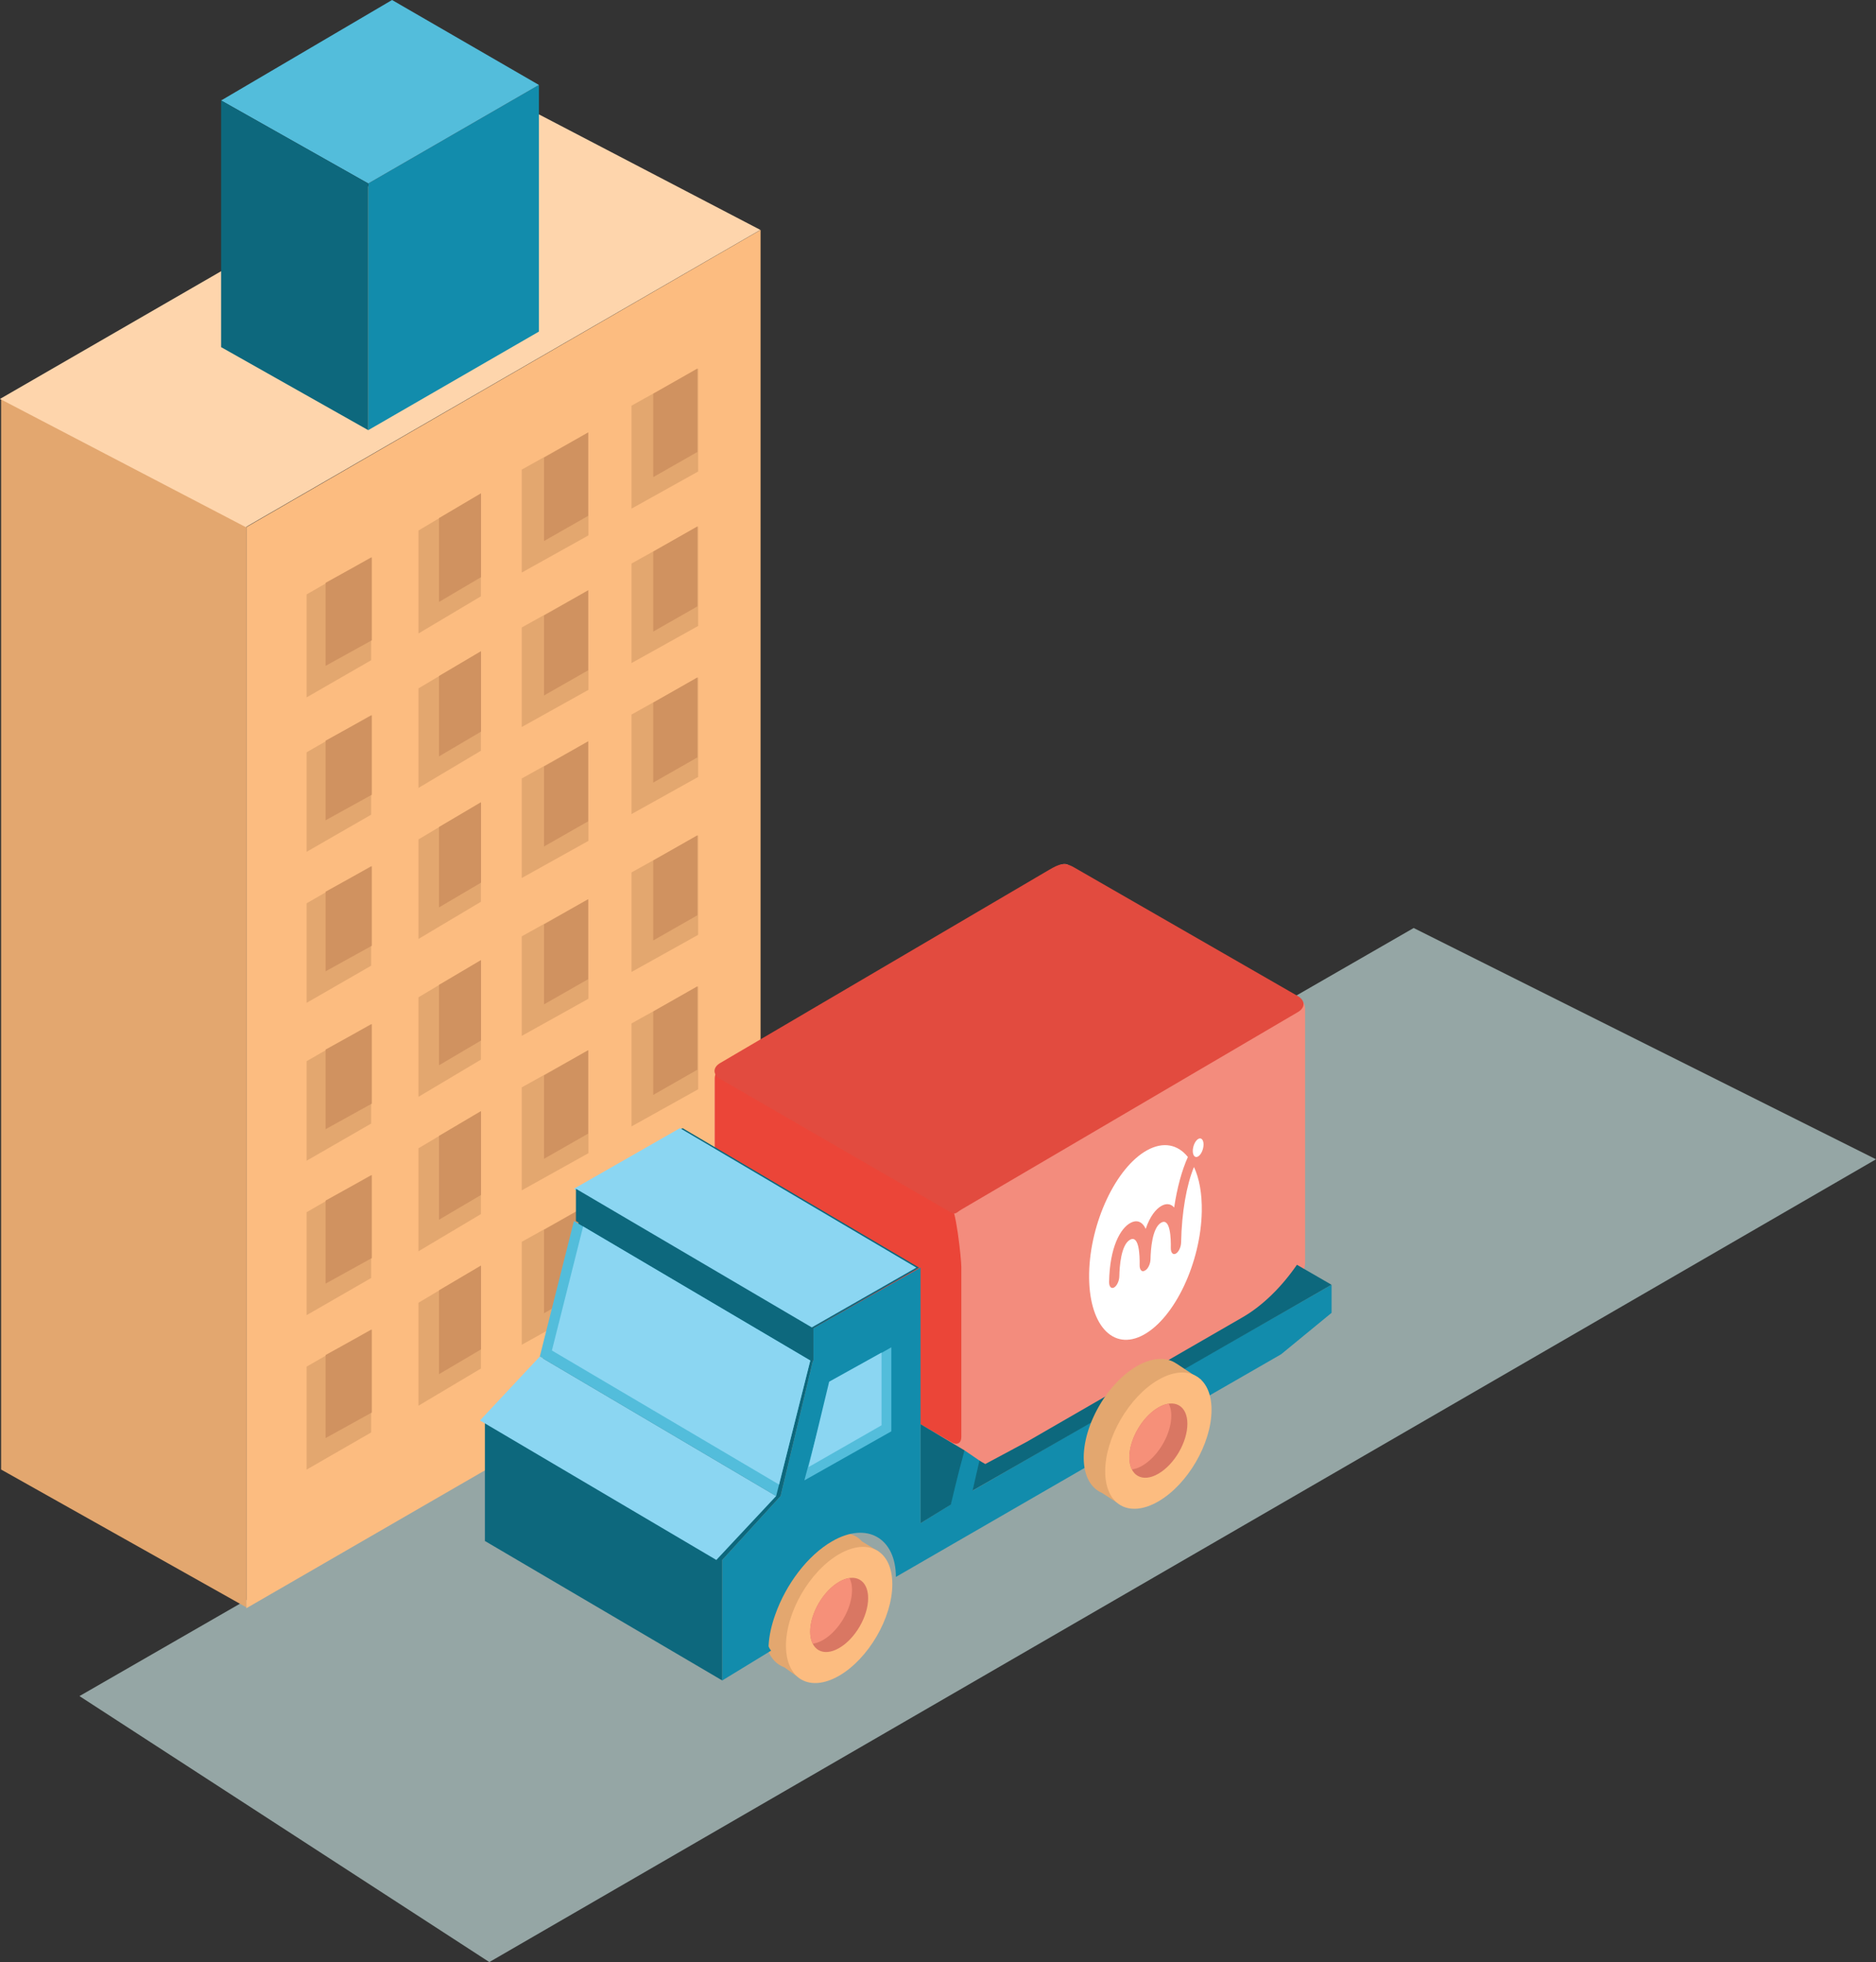 <svg xmlns="http://www.w3.org/2000/svg" width="217.518" height="227.359" viewBox="0 0 203.923 213.149"><rect x="0" y="0" width="203.923" height="213.149" fill="#333333" stroke="none"/><path d="M8.638 184.254l44.552 28.895 150.733-87.211-50.257-25.124-145.028 83.44z" fill="#95a6a5"/><path d="M.118 159.64l26.661 14.975V57.17L.12 43.337V159.64z" fill="#e3a76f"/><path d="M26.78 174.71l55.895-32.29V24.977L26.779 57.265V174.71z" fill="#fcbc80"/><path d="M68.642 127.961l7.25-4.036v11.185l-7.25 4.036v-11.185zm0-5.593l7.25-4.036v-11.185l-7.25 4.036v11.185zm0-16.777l7.25-4.037V90.742l-7.25 4.036v10.813zm0-17.151l7.25-4.036V73.59l-7.25 4.037V88.44zm0-16.405l7.25-4.036V57.186l-7.25 4.036v10.813zm0-16.778l7.25-4.036V40.036l-7.25 4.036v11.185zm-11.927 90.831l7.25-4.036v-11.185l-7.25 4.036v11.185zm0-16.778l7.25-4.036V114.09l-7.25 4.036v11.185zm0-16.777l7.25-4.036V97.684l-7.25 4.036v10.813zm0-17.151l7.25-4.036V80.534l-7.25 4.036v10.812zm0-16.405l7.25-4.036V64.129l-7.25 4.036v10.812zm0-16.778l7.25-4.036V46.978l-7.25 4.036v11.185zm-11.226 90.509l6.782-4.036v-11.186l-6.782 4.036v11.186zm0-16.778l6.782-4.036v-11.186l-6.782 4.036v11.186zm0-16.778l6.782-4.036v-10.813l-6.782 4.037v10.812zm0-17.15l6.782-4.037V87.153l-6.782 4.036V102zm0-16.406l6.782-4.036V70.748l-6.782 4.036v10.812zm0-16.778l6.782-4.036V53.597l-6.782 4.036v11.185zM33.328 159.65l7.016-4.036v-11.186l-7.016 4.037v11.185zm0-16.778l7.016-4.036V127.65l-7.016 4.037v11.185zm0-16.778l7.016-4.036v-10.812l-7.016 4.036v10.812zm0-17.15l7.016-4.037V94.095l-7.016 4.036v10.812zm0-16.406l7.016-4.036V77.69l-7.016 4.036v10.812zm0-16.778l7.016-4.036V60.54l-7.016 4.036V75.76z" fill="#e3a76f"/><path d="M59.137 125.886l4.795-2.735v-9.062l-4.795 2.734v9.063zm0-50.334l4.795-2.734v-8.69l-4.795 2.735v8.689zm0 67.111l4.795-2.734v-9.062l-4.795 2.734v9.062zm0-33.555l4.795-2.734v-8.69l-4.795 2.734v8.69zm0-17.151l4.795-2.734v-8.69l-4.795 2.735v8.689zm0-33.183l4.795-2.734v-9.062l-4.795 2.734v9.062zM71.01 68.61l4.795-2.734v-8.69l-4.795 2.735v8.689zm0 50.334l4.795-2.735v-9.062l-4.795 2.734v9.063zm0-67.112l4.795-2.734v-9.062L71.01 42.77v9.062zm0 33.183l4.795-2.734v-8.69l-4.795 2.735v8.689zm0 17.151l4.795-2.734v-8.69l-4.795 2.734v8.69zm0 33.555l4.795-2.734v-9.062l-4.795 2.734v9.062zm-35.62-30.202l5.024-2.775v-8.65L35.39 96.87v8.649zm0-33.183l5.024-2.775v-9.022l-5.023 2.775v9.022zm0 50.334l5.024-2.776v-8.648l-5.023 2.774v8.65zm0-33.557l5.024-2.774v-8.65l-5.023 2.776v8.648zm0 67.112l5.024-2.775v-9.022l-5.023 2.775v9.022zm0-16.778l5.024-2.775v-9.022l-5.023 2.775v9.022zm12.33-40.871l4.567-2.69v-8.733l-4.567 2.69v8.733zm0-33.182l4.567-2.691v-9.106l-4.567 2.69v9.107zm0 16.777l4.567-2.69v-8.733l-4.567 2.69v8.733zm0 67.112l4.567-2.691v-9.106l-4.567 2.69v9.107zm0-16.778l4.567-2.69v-9.107L47.72 123.4v9.106zm0-16.778l4.567-2.69v-8.734l-4.567 2.691v8.733z" fill="#d09260"/><path d="M55.94 11.048l26.715 13.928-55.94 32.289L0 43.337l55.94-32.29z" fill="#fed5ac"/><path d="M40.028 46.73L58.58 36.022V9.228L40.028 19.934V46.73z" fill="#128cac"/><path d="M40.028 19.934L58.58 9.228 42.617 0 24.035 10.916l15.993 9.018z" fill="#53bddb"/><path d="M24.035 37.71l15.993 9.02V19.933l-15.993-9.018V37.71z" fill="#0d687d"/><path d="M77.676 145.575c0 .958.679 1.35 1.509.87l35.463-20.752c1.055-.61 1.908-2.102 1.908-3.317v-27.44c0-.957-.679-1.35-1.509-.87L78.85 115.242c-.646.373-1.174 1.288-1.174 2.034v28.299z" fill="#f38c7d"/><path d="M114.942 94.728c0-.646.457-.91 1.016-.587l24.49 14.14c.712.41 1.286 6.175 1.286 6.993v18.482c0 .645-.457.91-1.016.586l-24.985-14.425c-.435-.25-.791-.867-.791-1.37v-23.82z" fill="#eb4538"/><path d="M102.088 160.525c0 .958.679 1.35 1.509.87l36.362-20.993c1.055-.609 1.908-2.102 1.908-3.317v-27.439c0-.958-.68-1.35-1.51-.871l-37.095 21.417c-.646.373-1.174 1.288-1.174 2.034v28.299z" fill="#f38c7d"/><path d="M77.705 117.09c0-.646.457-.91 1.016-.587l24.491 14.14c.71.41 1.285 6.175 1.285 6.994v18.48c0 .646-.457.91-1.016.587L78.496 142.28c-.435-.25-.791-.867-.791-1.37v-23.82z" fill="#eb4538"/><path d="M144.743 139.57l-16.746 9.532c1.194.88 2.793 1.367 2.793 2.888l8.473-4.873 5.48-4.497v-3.05z" fill="#128cac"/><path d="M84.02 180.235c-.564-.694-.895-1.708-.895-3.008 0-3.636 2.593-8.094 5.772-9.93 1.266-.73 2.435-.933 3.39-.693l.006-.006.02.013a2.773 2.773 0 0 1 1.393.846l1.845 1.12-.89 1.466a7 7 0 0 1 .023.51c0 3.652-2.589 8.103-5.787 9.95a6.874 6.874 0 0 1-.83.404l-.946 1.555-1.876-1.342a2.775 2.775 0 0 1-1.212-.867l-.016-.011.002-.007z" fill="#e3a76f"/><path d="M91.209 168.839c3.188-1.84 5.787-.38 5.787 3.256 0 3.651-2.589 8.102-5.787 9.95-3.179 1.834-5.773.386-5.773-3.277 0-3.636 2.594-8.094 5.773-9.93" fill="#fcbc80"/><path d="M88.069 177.249c0-1.982 1.408-4.406 3.15-5.412 1.737-1.003 3.149-.207 3.149 1.775 0 1.999-1.412 4.418-3.15 5.421-1.741 1.006-3.15.208-3.15-1.784" fill="#d97763"/><path d="M88.069 177.249c0 .528.1.969.278 1.317.349-.049.725-.18 1.121-.408 1.737-1.003 3.149-3.422 3.149-5.421 0-.524-.1-.961-.278-1.308a3.13 3.13 0 0 0-1.12.408c-1.742 1.006-3.15 3.43-3.15 5.412" fill="#f69079"/><path d="M84.85 162.523l3.552-14.847v-3.38l11.661-6.588v27.766l3.263-2.023s.718-4.654 1.517-5.892l1.713 1.169-.812 3.204 14.654-8.469c-.884 2.032-1.407 3.851-1.407 5.372L97.383 171.31c0-4.184-3.108-6.08-6.933-3.871-2.695 1.555-5.019 4.697-6.166 7.928-.416 1.156-.681 2.297-.738 3.422-.008.181.27.527.27.527l-5.309 3.241v-13.091l6.343-6.942z" fill="#128cac"/><path d="M59.23 147.37l3.729-14.847v-3.38l11.242-6.588 25.712 15.153-11.511 6.588v3.38l-3.552 14.847-6.343 6.942v13.091l-25.796-15.152v-13.092l6.519-6.942z" fill="#0d687d"/><path d="M62.385 129.143l25.694 15.153 11.529-6.588-25.694-15.153-11.53 6.588z" fill="#8bd6f2"/><path d="M62.605 132.647v-3.504l25.797 15.153v3.504l-25.797-15.153z" fill="#0d687d"/><path d="M62.385 132.647l-3.71 14.723 25.693 15.153 3.71-14.723-25.693-15.153z" fill="#53bddb"/><path d="M58.674 147.37l-6.5 6.942 25.693 15.153 6.501-6.942-25.694-15.153z" fill="#8bd6f2"/><path d="M111.605 156.634l23.472-13.536c2.195-1.267 4.252-3.312 5.9-5.7l3.76 2.171-39.021 22.363.752-3.255.634.366 4.503-2.41zm-11.542-1.916v10.756l3.293-2.023s.773-3.336 1.487-5.892l-4.78-2.841z" fill="#0d687d"/><path d="M87.436 160.821l2.875-10.724 6.572-3.731v9.129l-9.447 5.326z" fill="#53bddb"/><path d="M90.133 150.097l5.69-3.158v7.897l-7.93 4.538 2.24-9.277zm-2.054-2.297l-3.396 13.473-24.691-14.562 3.395-13.472L88.08 147.8z" fill="#8bd6f2"/><path d="M117.802 158.347c0-3.636 2.593-8.094 5.772-9.93 1.713-.988 3.252-1.017 4.313-.274l.008-.006 2.692 1.78-1.227 1.774c-.01 3.648-2.593 8.086-5.786 9.929a6.22 6.22 0 0 1-1.52.638l-.665.962-1.615-1.048a2.734 2.734 0 0 1-.788-.511l-.04-.027.002-.01c-.716-.686-1.146-1.798-1.146-3.28" fill="#e3a76f"/><path d="M120.135 159.831c0 3.664 2.586 5.119 5.775 3.277 3.19-1.841 5.785-6.298 5.785-9.95 0-3.638-2.595-5.102-5.785-3.26-3.19 1.841-5.775 6.295-5.775 9.933" fill="#fcbc80"/><path d="M125.91 160.102c1.742-1.006 3.16-3.43 3.16-5.43 0-1.982-1.418-2.775-3.16-1.77-1.738 1.004-3.15 3.432-3.15 5.414 0 1.994 1.412 2.789 3.15 1.786" fill="#d97763"/><path d="M125.91 152.903c.4-.23.78-.362 1.132-.411.177.346.277.783.277 1.305 0 2-1.418 4.423-3.16 5.43a3.131 3.131 0 0 1-1.12.407c-.178-.349-.28-.79-.28-1.318 0-1.982 1.413-4.41 3.15-5.413" fill="#f69079"/><path d="M78.292 117.219c-.83-.48-.83-1.263 0-1.742l35.765-20.994c1.056-.61 1.632-.867 2.684-.26l24.333 13.986c.83.479.83 1.263 0 1.742l-36.523 21.417c-.645.373-.647.656-1.293.283l-24.966-14.432z" fill="#e24b3f"/><path d="M130.826 124.361c-.01.528-.28 1.1-.603 1.278-.322.177-.575-.109-.565-.637.01-.529.279-1.1.601-1.278.324-.177.577.108.567.637m-1.041 2.416c-.8 1.933-1.335 4.904-1.397 8.193-.01.504-.267 1.048-.574 1.217h-.005c-.307.169-.549-.102-.54-.607.02-1.012-.043-3.308-1.04-2.762-.995.547-1.148 2.961-1.167 3.973-.01.505-.267 1.05-.574 1.218l-.034.016c-.011.007-.023.016-.034.021-.307.169-.55-.102-.54-.606.02-1.012-.043-3.309-1.04-2.763-.996.547-1.149 2.962-1.168 3.974-.01.504-.266 1.049-.574 1.217-.307.17-.548-.102-.539-.606.073-3.828 1.244-5.82 2.316-6.408.618-.34 1.253-.236 1.665.646.455-1.357 1.105-2.166 1.724-2.506.485-.266.98-.259 1.369.18.32-2.143.833-4.027 1.49-5.484-1.081-1.352-2.652-1.709-4.421-.738-3.382 1.855-6.207 7.846-6.312 13.382-.105 5.536 2.55 8.52 5.932 6.666 3.381-1.855 6.207-7.846 6.312-13.383.037-1.973-.277-3.622-.849-4.843" fill="#fff"/></svg>